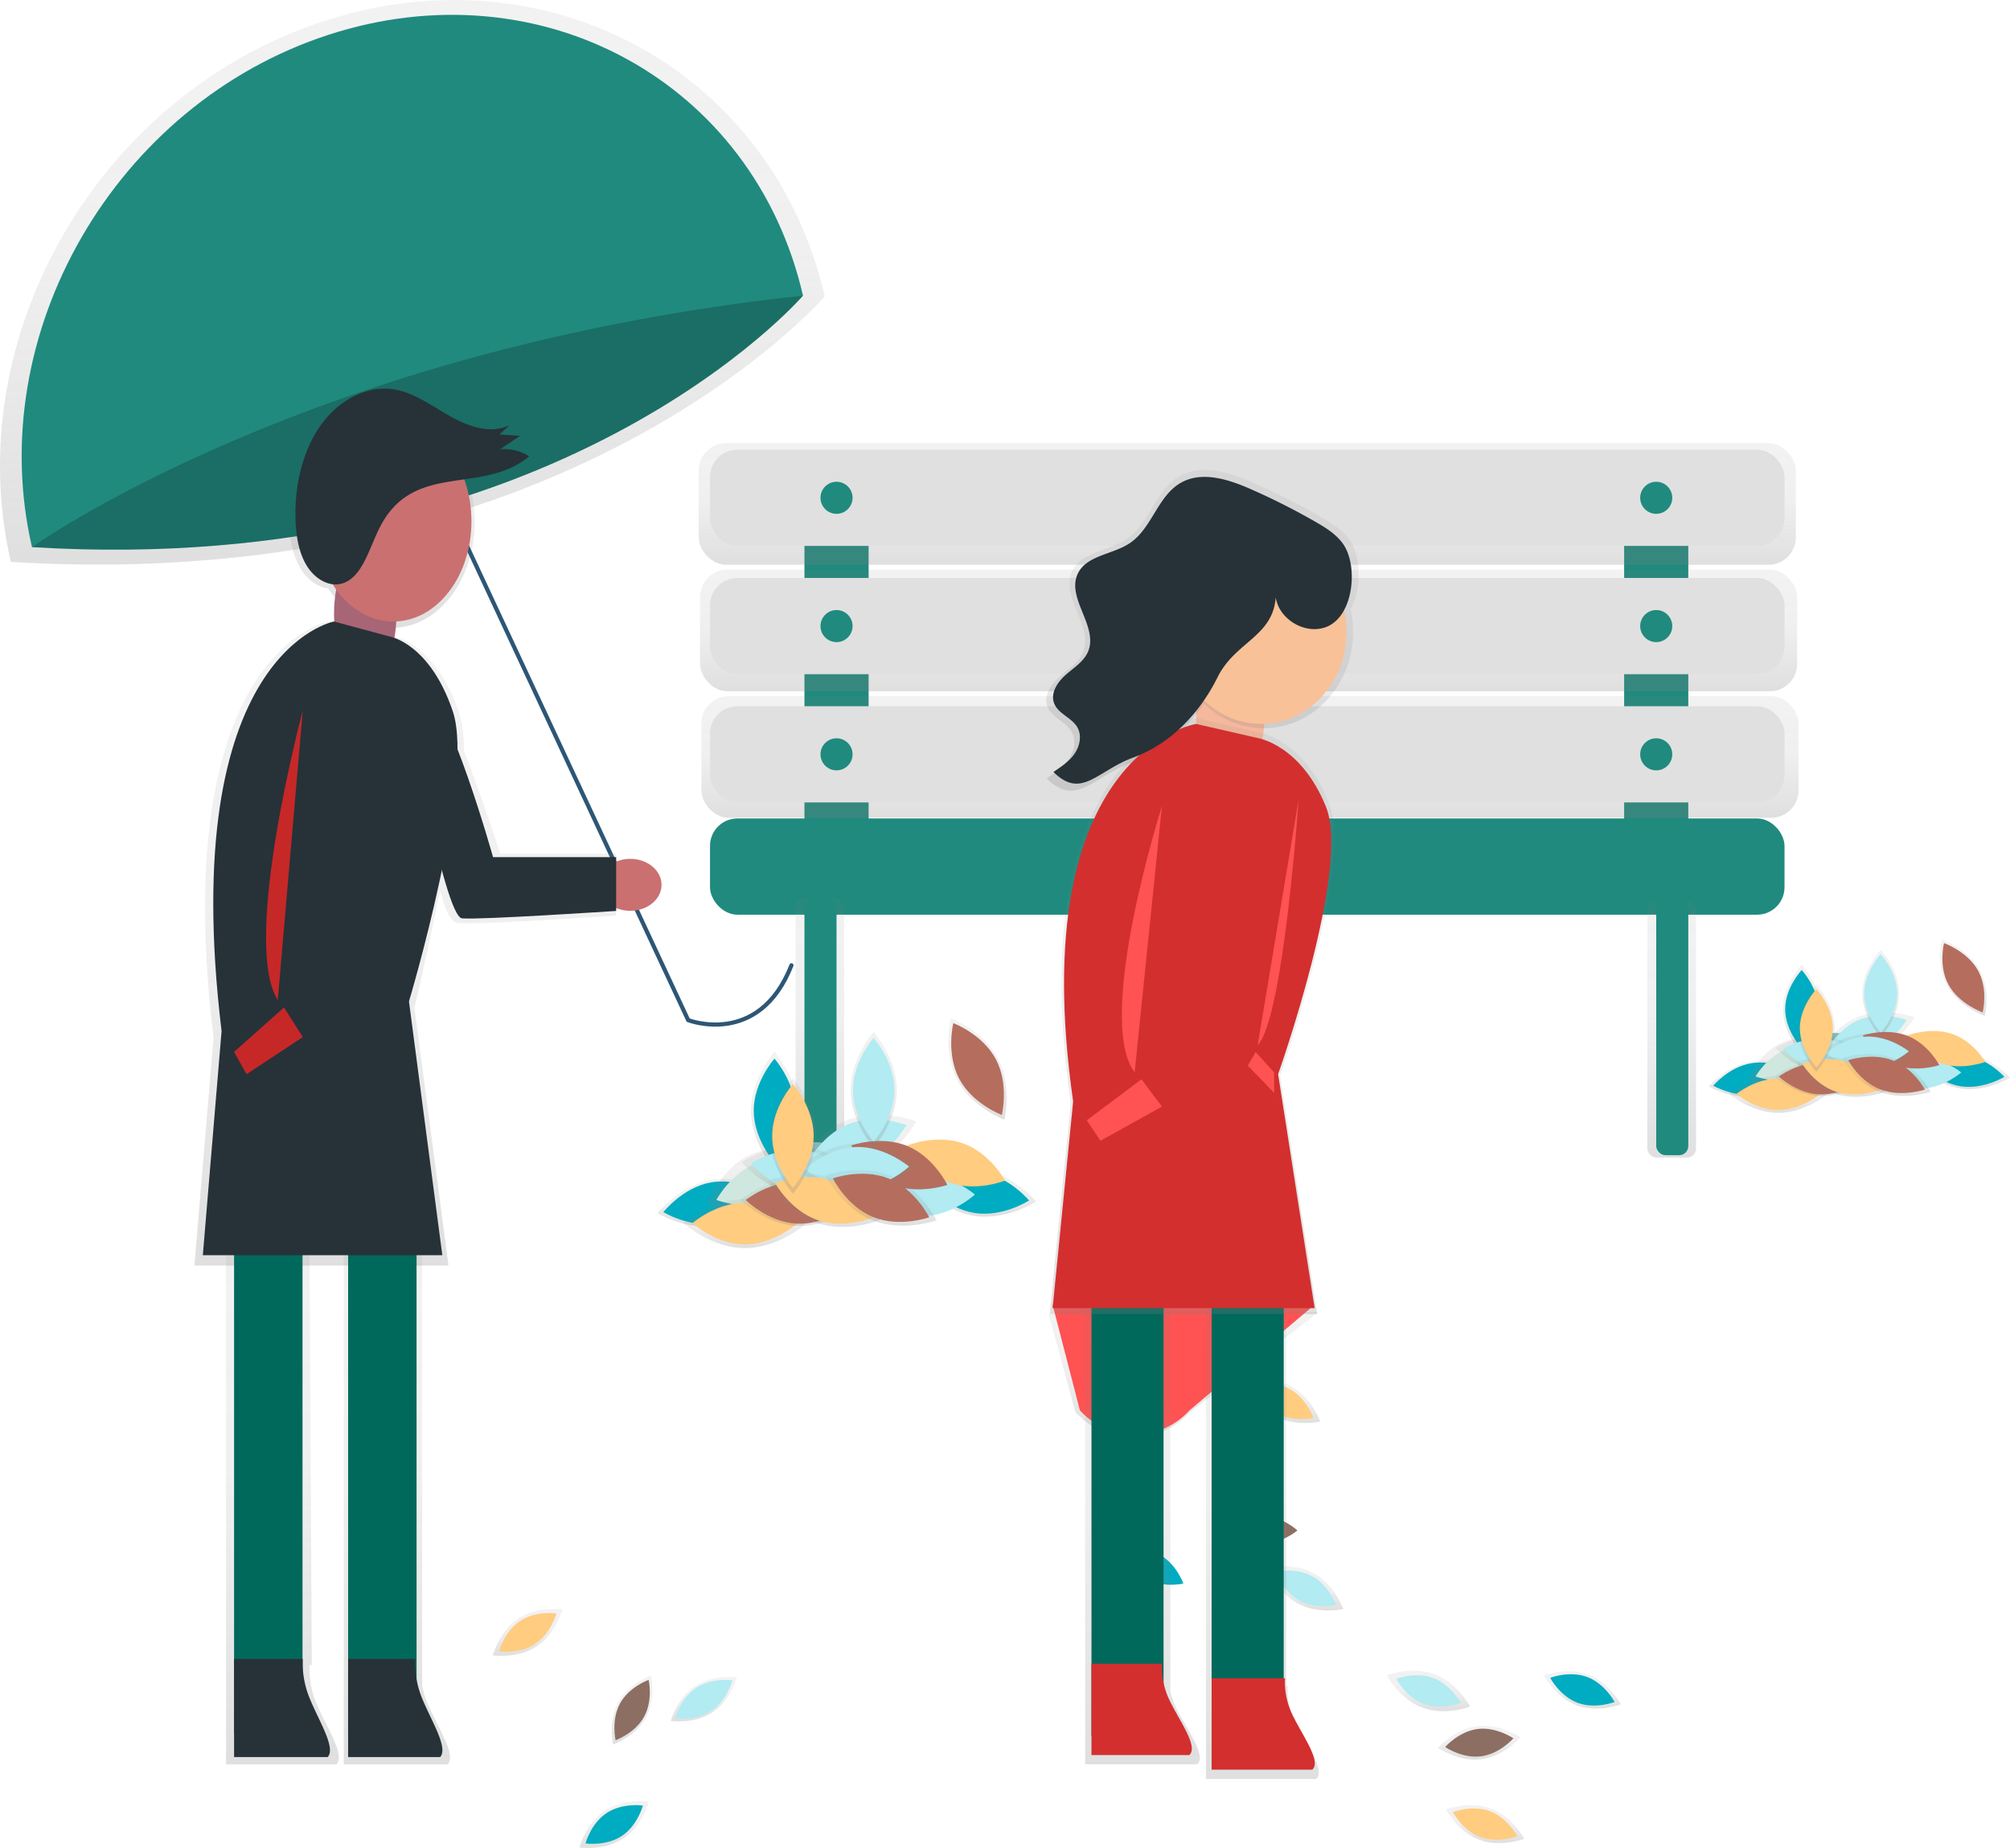 <svg id="f8a1219e-7620-42e3-bfd3-7f788317327d" data-name="Layer 1" xmlns="http://www.w3.org/2000/svg" xmlns:xlink="http://www.w3.org/1999/xlink" width="825.88" height="759.45" viewBox="0 0 825.88 759.45"><defs><linearGradient id="d89cd131-2b72-43b0-9896-155ec97442c0" x1="512.48" y1="232.1" x2="512.48" y2="182.1" gradientUnits="userSpaceOnUse"><stop offset="0" stop-color="gray" stop-opacity="0.25"/><stop offset="0.54" stop-color="gray" stop-opacity="0.12"/><stop offset="1" stop-color="gray" stop-opacity="0.1"/></linearGradient><linearGradient id="24445d2d-9c54-4374-895c-e308c544d674" x1="513.04" y1="284.1" x2="513.04" y2="234.1" xlink:href="#d89cd131-2b72-43b0-9896-155ec97442c0"/><linearGradient id="88ba47ad-9062-45f0-b6f8-2df60f46bc9e" x1="513.59" y1="336.1" x2="513.59" y2="286.1" xlink:href="#d89cd131-2b72-43b0-9896-155ec97442c0"/><linearGradient id="bda46575-e0af-41f1-a5b9-0161eeb4cb27" x1="336.88" y1="474.75" x2="336.88" y2="369.32" xlink:href="#d89cd131-2b72-43b0-9896-155ec97442c0"/><linearGradient id="d5265da2-6c03-4fa7-8efb-aa91c5ca6f01" x1="686.88" y1="475.75" x2="686.88" y2="370.32" xlink:href="#d89cd131-2b72-43b0-9896-155ec97442c0"/><linearGradient id="5ede67ac-c88a-49cc-92aa-2911ba295ecc" x1="356.45" y1="328.29" x2="356.45" y2="227.37" xlink:href="#d89cd131-2b72-43b0-9896-155ec97442c0"/><linearGradient id="501fde54-cf24-4379-9f23-8dd1804fa01d" x1="356.5" y1="302.27" x2="356.5" y2="70.27" xlink:href="#d89cd131-2b72-43b0-9896-155ec97442c0"/><linearGradient id="663e5d57-cbed-4980-a854-d9ead4aa7701" x1="353.58" y1="590.37" x2="353.58" y2="325.69" xlink:href="#d89cd131-2b72-43b0-9896-155ec97442c0"/><linearGradient id="9110c4f8-4405-44f8-9e5c-95b6b1e1971f" x1="303.11" y1="795.37" x2="303.11" y2="569.52" xlink:href="#d89cd131-2b72-43b0-9896-155ec97442c0"/><linearGradient id="d8b4446f-2131-4db9-bb3c-b74356ddf77d" x1="350.12" y1="795.37" x2="350.12" y2="569.52" xlink:href="#d89cd131-2b72-43b0-9896-155ec97442c0"/><linearGradient id="62cece6d-c8dc-46b1-81e6-06fc7a28be59" x1="797.27" y1="827.75" x2="797.27" y2="812.12" xlink:href="#d89cd131-2b72-43b0-9896-155ec97442c0"/><linearGradient id="b8b7d9e9-1338-43fe-b48f-cc8179f82bc6" x1="837.25" y1="772.46" x2="837.25" y2="757.09" xlink:href="#d89cd131-2b72-43b0-9896-155ec97442c0"/><linearGradient id="9d4bd941-6adf-40c4-a8c8-61f67ad45bfc" x1="773.99" y1="773.51" x2="773.99" y2="756.88" xlink:href="#d89cd131-2b72-43b0-9896-155ec97442c0"/><linearGradient id="4516b4b1-5524-41a0-bb17-82a0be8f5d9d" x1="794.87" y1="793.4" x2="794.87" y2="779.52" xlink:href="#d89cd131-2b72-43b0-9896-155ec97442c0"/><linearGradient id="23bc6ad1-ce9b-4d77-803b-acf111098850" x1="714.4" y1="655.09" x2="714.4" y2="637.19" xlink:href="#d89cd131-2b72-43b0-9896-155ec97442c0"/><linearGradient id="597dc596-49d1-4a5a-9d38-c05ad64b7043" x1="723.58" y1="732.13" x2="723.58" y2="713.94" xlink:href="#d89cd131-2b72-43b0-9896-155ec97442c0"/><linearGradient id="d8bfe2cf-6d36-40da-aada-297f1ef7368a" x1="403.85" y1="750.78" x2="403.85" y2="731.52" xlink:href="#d89cd131-2b72-43b0-9896-155ec97442c0"/><linearGradient id="568081c1-cb32-4b3b-92e2-ac48fce9d3ef" x1="439.44" y1="829.73" x2="439.44" y2="810.43" xlink:href="#d89cd131-2b72-43b0-9896-155ec97442c0"/><linearGradient id="ea783120-5862-4837-83f0-2c07580e20d6" x1="476.25" y1="777.76" x2="476.25" y2="759.51" xlink:href="#d89cd131-2b72-43b0-9896-155ec97442c0"/><linearGradient id="e8e0a806-ab78-4c3c-9bfd-7ccdd431f943" x1="446.77" y1="787.23" x2="446.77" y2="758.87" xlink:href="#d89cd131-2b72-43b0-9896-155ec97442c0"/><linearGradient id="502e589c-6a1a-4aba-9c87-d194e34dbe24" x1="673.44" y1="661" x2="673.44" y2="609.37" xlink:href="#d89cd131-2b72-43b0-9896-155ec97442c0"/><linearGradient id="24d267e7-4c2b-446b-a4c9-04cc91109f48" x1="656.49" y1="795.34" x2="656.49" y2="586.17" xlink:href="#d89cd131-2b72-43b0-9896-155ec97442c0"/><linearGradient id="bfd42283-6e38-4629-aa39-6ccd4a9ef8c6" x1="705.77" y1="801.37" x2="705.77" y2="586.17" xlink:href="#d89cd131-2b72-43b0-9896-155ec97442c0"/><linearGradient id="412e7dcd-eb7a-443e-99a0-69d0914070ca" x1="681.12" y1="395.2" x2="681.12" y2="263.37" xlink:href="#d89cd131-2b72-43b0-9896-155ec97442c0"/><linearGradient id="788ab83e-e797-492e-9082-bf238a4afcd0" x1="676.81" y1="610.3" x2="676.81" y2="365.37" xlink:href="#d89cd131-2b72-43b0-9896-155ec97442c0"/><linearGradient id="948953fb-1d23-48b1-b1b9-34f751b9bf38" x1="505.27" y1="550.85" x2="505.27" y2="502.52" xlink:href="#d89cd131-2b72-43b0-9896-155ec97442c0"/><linearGradient id="f789b39c-3917-4579-988a-ae24a7443a10" x1="539.41" y1="551.57" x2="539.41" y2="528.36" xlink:href="#d89cd131-2b72-43b0-9896-155ec97442c0"/><linearGradient id="d1fe5266-58c6-4db4-8b25-c2c11317a480" x1="480.62" y1="574.4" x2="480.62" y2="554.83" xlink:href="#d89cd131-2b72-43b0-9896-155ec97442c0"/><linearGradient id="760c306f-fc69-47e1-8add-d95ac1ec931a" x1="506.19" y1="568.26" x2="506.19" y2="548.96" gradientTransform="matrix(1.23, 0.1, 0.1, 1.46, -174.46, -310.44)" xlink:href="#d89cd131-2b72-43b0-9896-155ec97442c0"/><linearGradient id="6877d9bb-6ff4-4fa2-926e-e1f25fde50a4" x1="492.95" y1="583.2" x2="492.95" y2="563.1" xlink:href="#d89cd131-2b72-43b0-9896-155ec97442c0"/><linearGradient id="b374039a-479f-4092-8f12-b4187d6c34ef" x1="514.76" y1="574.07" x2="514.76" y2="555.16" xlink:href="#d89cd131-2b72-43b0-9896-155ec97442c0"/><linearGradient id="7db672ae-fd1c-47a3-b312-0e26308e020e" x1="588.81" y1="570.28" x2="588.81" y2="550.41" xlink:href="#d89cd131-2b72-43b0-9896-155ec97442c0"/><linearGradient id="0671c3dc-98b7-4152-bf68-3f76b2613e78" x1="516.76" y1="561.88" x2="516.76" y2="541.2" xlink:href="#d89cd131-2b72-43b0-9896-155ec97442c0"/><linearGradient id="fe121e9f-8c66-448a-a35a-fe6860775d80" x1="539.26" y1="560.16" x2="539.26" y2="540.22" xlink:href="#d89cd131-2b72-43b0-9896-155ec97442c0"/><linearGradient id="42d885f8-28eb-4de6-81e4-a8ba4a58e6ed" x1="525.67" y1="574.5" x2="525.67" y2="552.69" xlink:href="#d89cd131-2b72-43b0-9896-155ec97442c0"/><linearGradient id="2eed807f-8b4b-4b22-bd30-ce1b9d0aca7d" x1="549.07" y1="573.98" x2="549.07" y2="551.11" xlink:href="#d89cd131-2b72-43b0-9896-155ec97442c0"/><linearGradient id="472bb05c-40e6-45a9-9c9a-dcd1d46b7022" x1="512.86" y1="560.86" x2="512.86" y2="513.37" xlink:href="#d89cd131-2b72-43b0-9896-155ec97442c0"/><linearGradient id="bb92efd8-8c96-4c6d-86e9-3167998ae89e" x1="588.72" y1="530.46" x2="588.72" y2="488.77" xlink:href="#d89cd131-2b72-43b0-9896-155ec97442c0"/><linearGradient id="17d7c35f-9fa4-4a3e-80e1-c2601eeeab6a" x1="546.05" y1="541.93" x2="546.05" y2="494.37" xlink:href="#d89cd131-2b72-43b0-9896-155ec97442c0"/><linearGradient id="6aa10f75-9acc-4961-b4eb-d57b719032f1" x1="927.35" y1="503.2" x2="927.35" y2="466.74" xlink:href="#d89cd131-2b72-43b0-9896-155ec97442c0"/><linearGradient id="3dcc47ed-4161-4a45-98c5-c783776e24b7" x1="954.52" y1="503.74" x2="954.52" y2="486.23" xlink:href="#d89cd131-2b72-43b0-9896-155ec97442c0"/><linearGradient id="2720db2b-5079-42ba-a6af-e4244f0cf4cc" x1="907.72" y1="520.97" x2="907.72" y2="506.2" xlink:href="#d89cd131-2b72-43b0-9896-155ec97442c0"/><linearGradient id="1b814f49-d056-469e-883f-b0c9f77aa5a9" x1="855.76" y1="508.68" x2="855.76" y2="494.09" gradientTransform="matrix(1.23, 0.1, 0.1, 1.46, -174.46, -310.44)" xlink:href="#d89cd131-2b72-43b0-9896-155ec97442c0"/><linearGradient id="53b7757a-b538-4fec-a569-54cbf1cf0576" x1="917.54" y1="527.6" x2="917.54" y2="512.44" xlink:href="#d89cd131-2b72-43b0-9896-155ec97442c0"/><linearGradient id="6b5d516b-2c19-4991-9384-5e06faf8a6f4" x1="934.9" y1="520.72" x2="934.9" y2="506.45" xlink:href="#d89cd131-2b72-43b0-9896-155ec97442c0"/><linearGradient id="e49a5d2d-d781-4bba-8d09-9c16d6563d6a" x1="993.85" y1="517.86" x2="993.85" y2="502.86" xlink:href="#d89cd131-2b72-43b0-9896-155ec97442c0"/><linearGradient id="f3cfd5aa-7069-4dc5-b75a-e48f400640e1" x1="936.49" y1="511.52" x2="936.49" y2="495.92" xlink:href="#d89cd131-2b72-43b0-9896-155ec97442c0"/><linearGradient id="b847d4cf-b900-4a98-99be-d9acac6982e7" x1="954.4" y1="510.22" x2="954.4" y2="495.18" xlink:href="#d89cd131-2b72-43b0-9896-155ec97442c0"/><linearGradient id="591f7258-738a-4ab7-8854-97fb8baee64e" x1="943.59" y1="521.04" x2="943.59" y2="504.58" xlink:href="#d89cd131-2b72-43b0-9896-155ec97442c0"/><linearGradient id="2517b755-0412-4725-8021-0608b1a2ad0d" x1="962.21" y1="520.65" x2="962.21" y2="503.4" xlink:href="#d89cd131-2b72-43b0-9896-155ec97442c0"/><linearGradient id="b9dfcb6c-2a00-4dd4-925f-0310615221f4" x1="933.39" y1="510.75" x2="933.39" y2="474.93" xlink:href="#d89cd131-2b72-43b0-9896-155ec97442c0"/><linearGradient id="407a351f-f46d-43a0-9f43-aded19944c58" x1="993.77" y1="487.82" x2="993.77" y2="456.37" xlink:href="#d89cd131-2b72-43b0-9896-155ec97442c0"/><linearGradient id="c5343b6a-9ec0-44b1-8554-be61ac5e3358" x1="959.81" y1="496.47" x2="959.81" y2="460.59" xlink:href="#d89cd131-2b72-43b0-9896-155ec97442c0"/></defs><title>autumn_2</title><g id="37ccae93-cb2c-41d6-b13c-e57bf5685e3f" data-name="&lt;Group&gt;"><rect id="1cd670ee-6536-4695-b39a-b5fc70c1a945" data-name="&lt;Rectangle&gt;" x="330.54" y="197.99" width="26.36" height="164.74" rx="7.51" ry="7.51" fill="#208a7e"/><rect id="0127fa40-8aa2-4daf-a445-f1295b4ad1f7" data-name="&lt;Rectangle&gt;" x="667.34" y="197.99" width="26.36" height="158.15" rx="7.51" ry="7.51" fill="#208a7e"/><g id="b08c3422-6458-4716-997e-589152513286" data-name="&lt;Rectangle&gt;"><rect x="287.09" y="182.1" width="450.79" height="50" rx="11.26" ry="11.26" fill="url(#d89cd131-2b72-43b0-9896-155ec97442c0)"/></g><g id="0ad7e74e-2b70-43ba-864d-de7a4c7a441d" data-name="&lt;Rectangle&gt;"><rect x="287.64" y="234.1" width="450.79" height="50" rx="11.26" ry="11.26" fill="url(#24445d2d-9c54-4374-895c-e308c544d674)"/></g><g id="d4386788-c44c-47b3-a0a4-d6dc7510552a" data-name="&lt;Rectangle&gt;"><rect x="288.2" y="286.1" width="450.79" height="50" rx="11.26" ry="11.26" fill="url(#88ba47ad-9062-45f0-b6f8-2df60f46bc9e)"/></g><g id="d0b320b6-ff5c-4ac5-bd2c-cb686ed06618" data-name="&lt;Rectangle&gt;"><rect x="291.73" y="184.81" width="441.5" height="39.54" rx="11.26" ry="11.26" fill="#e0e0e0"/></g><g id="69e7c85f-b4bd-4456-a16a-90afcaa53345" data-name="&lt;Rectangle&gt;"><rect x="291.73" y="237.53" width="441.5" height="39.54" rx="11.26" ry="11.26" fill="#e0e0e0"/></g><g id="744adce8-f3e4-4ed5-803c-e2cb760a42d8" data-name="&lt;Rectangle&gt;"><rect x="291.73" y="290.24" width="441.5" height="39.54" rx="11.26" ry="11.26" fill="#e0e0e0"/></g><rect id="668be856-8b79-4bc9-9acc-5a023a80f837" data-name="&lt;Rectangle&gt;" x="291.73" y="336.37" width="441.5" height="39.54" rx="11.26" ry="11.26" fill="#208a7e"/><circle id="a853feb3-3f22-40b1-a95f-fc4286c1b103" data-name="&lt;Path&gt;" cx="343.72" cy="204.58" r="6.59" fill="#208a7e"/><circle id="87c31a86-91d9-4d6c-970b-e66907d03b6d" data-name="&lt;Path&gt;" cx="343.72" cy="257.3" r="6.59" fill="#208a7e"/><circle id="f5e0759c-05c5-406d-9e21-ee43fb815959" data-name="&lt;Path&gt;" cx="343.72" cy="310.01" r="6.59" fill="#208a7e"/><circle id="f3fbdc8c-a374-4b06-a279-3fbdfaecc911" data-name="&lt;Path&gt;" cx="680.52" cy="310.01" r="6.59" fill="#208a7e"/><circle id="dda8ae8a-9b77-41f7-96c0-17a63e2649d9" data-name="&lt;Path&gt;" cx="680.52" cy="257.3" r="6.59" fill="#208a7e"/><circle id="36212251-619a-4044-9ee0-5dd79eb6f2b3" data-name="&lt;Path&gt;" cx="680.52" cy="204.58" r="6.59" fill="#208a7e"/><g id="1c621237-f164-409b-99a3-7685a42c9367" data-name="&lt;Rectangle&gt;"><rect x="326.88" y="369.32" width="20" height="105.43" rx="3.75" ry="3.75" fill="url(#bda46575-e0af-41f1-a5b9-0161eeb4cb27)"/></g><g id="63340944-6b5b-4585-93ea-8fbeb5d175ff" data-name="&lt;Rectangle&gt;"><rect x="676.88" y="370.32" width="20" height="105.43" rx="3.75" ry="3.75" fill="url(#d5265da2-6c03-4fa7-8efb-aa91c5ca6f01)"/></g><rect id="14b460eb-67a8-4c26-9cb6-12c8f0666b59" data-name="&lt;Rectangle&gt;" x="330.54" y="369.32" width="13.18" height="105.43" rx="3.75" ry="3.75" fill="#208a7e"/><rect id="857c86a5-16bf-4ac6-95d8-8597b0d10cc6" data-name="&lt;Rectangle&gt;" x="680.52" y="369.32" width="13.18" height="105.43" rx="3.75" ry="3.75" fill="#208a7e"/></g><g id="ffcc7c73-b14e-481f-bf85-1685cfa9f0bd" data-name="&lt;Group&gt;"><path d="M407.13,256.73a19.83,19.83,0,0,0-12.7-3.06l8.68-5.82-8.9-.61,4.19-4c-8.1,3.85-17.33.71-25.23-3.71s-15.48-10.17-24.1-11.76c-12.05-2.22-24.6,4.49-32.44,15.6s-11.24,26-10.83,40.51c.2,7.13,1.36,14.5,4.9,20.26,2.65,4.31,6.87,7.48,11.25,8,6.2,9.84,15.68,16.13,26.31,16.13,18.69,0,33.83-19.44,33.83-43.42A53.74,53.74,0,0,0,379,266.69C388.79,265.27,398.73,263.7,407.13,256.73Z" transform="translate(-187.06 -70.27)" fill="url(#5ede67ac-c88a-49cc-92aa-2911ba295ecc)"/><path id="e30c9d81-7019-4489-8e96-069de14fd291" data-name="&lt;Path&gt;" d="M353.1,239.26,469.82,489.51s29.11,11.35,42.44-22.53" transform="translate(-187.06 -70.27)" fill="none" stroke="#2d5676" stroke-linecap="round" stroke-miterlimit="10" stroke-width="1.71"/><ellipse id="ad3f0965-2411-47d2-a5cb-37830ca2d8a6" data-name="&lt;Path&gt;" cx="258.95" cy="363.64" rx="12.87" ry="10.68" fill="#ca7070"/><path d="M320,79c-92.35,30.12-149.87,129.6-128.48,222.19,228.52,14,334.41-109.09,334.41-109.09C504.55,99.48,412.35,48.85,320,79Z" transform="translate(-187.06 -70.27)" fill="url(#501fde54-cf24-4379-9f23-8dd1804fa01d)"/><path id="d8dda488-d919-40fa-a2ae-4affdb75386e" data-name="&lt;Path&gt;" d="M321.92,84.61c-87.49,28.54-142,122.79-121.72,210.51L517,191.77C496.77,104,409.41,56.07,321.92,84.61Z" transform="translate(-187.06 -70.27)" fill="#208a7e"/><path id="87d1f981-a679-463a-baf8-6449c4de737a" data-name="&lt;Path&gt;" d="M200.2,295.12S314,213.51,517,191.77C517,191.77,416.7,308.4,200.2,295.12Z" transform="translate(-187.06 -70.27)" fill="#208a7e"/><path id="61104206-564a-43a5-b3f8-981059d6a5b8" data-name="&lt;Path&gt;" d="M200.2,295.12S314,213.51,517,191.77C517,191.77,416.7,308.4,200.2,295.12Z" transform="translate(-187.06 -70.27)" opacity="0.2"/><path d="M392.62,421.12s-7-21.79-14.91-42.12c0-6.3-.62-11.74-2-15.82C366.1,334.94,349.51,332,349.51,332l-27.57-6.35S255.59,338,274.8,496.78l-7.86,93.59h104.4l-14-106s4.62-19.26,10.57-48c3.16,11.61,5.42,13.11,7.68,13.32,7.6.69,64.61-3.1,64.61-3.1V421.12Z" transform="translate(-187.06 -70.27)" fill="url(#663e5d57-cbed-4980-a854-d9ead4aa7701)"/><path id="b2092f6c-7f4c-4201-86c9-1007ba734684" data-name="&lt;Path&gt;" d="M353.43,356.19s16,90.83,23.48,91.5,63.32-3.05,63.32-3.05v-22.1H389.65s-18.11-64.69-29-69.78S353.43,356.19,353.43,356.19Z" transform="translate(-187.06 -70.27)" fill="#263238"/><path d="M314.27,754.53h.89l-1-185H279.94V795.37H325.3c3.77-3.94-4.24-15.48-8.24-25.06A36.64,36.64,0,0,1,314.27,754.53Z" transform="translate(-187.06 -70.27)" fill="url(#9110c4f8-4405-44f8-9e5c-95b6b1e1971f)"/><path d="M362.72,770.31a37.11,37.11,0,0,1-2.2-7.43V569.52H328.3V795.37H371C374.72,791.43,366.71,779.89,362.72,770.31Z" transform="translate(-187.06 -70.27)" fill="url(#d8b4446f-2131-4db9-bb3c-b74356ddf77d)"/><rect id="7bb9c19f-0b72-43c5-afb6-411602e90592" data-name="&lt;Path&gt;" x="96.18" y="499.25" width="28.12" height="213.36" fill="#00695c"/><rect id="0908f1e4-21f8-4cf8-ab7e-ca1787f4ec66" data-name="&lt;Path&gt;" x="143.04" y="499.25" width="28.12" height="213.36" fill="#00695c"/><ellipse id="48757165-f70f-4d32-b63c-082fc5cab900" data-name="&lt;Path&gt;" cx="150.07" cy="252.36" rx="12.83" ry="27.45" fill="#a86576"/><ellipse id="d637f983-6eeb-4f8a-8450-4be564100cb0" data-name="&lt;Path&gt;" cx="161.62" cy="214.24" rx="32.09" ry="41.18" fill="#ca7070"/><path id="b1f268bf-e884-40a9-bbb0-a35489c5393b" data-name="&lt;Path&gt;" d="M324.3,325.69s-65,12.11-46.2,168.34l-7.7,92.09h98.4L355.1,481.83s27.38-91.46,18-119.25-25.67-30.65-25.67-30.65Z" transform="translate(-187.06 -70.27)" fill="#263238"/><path id="68f917e3-3990-41f8-8191-03ac594956e5" data-name="&lt;Path&gt;" d="M283.24,752.06h28.22a38.15,38.15,0,0,0,2.6,15.58c3.72,9.45,11.17,20.84,7.66,24.73H283.24Z" transform="translate(-187.06 -70.27)" fill="#263238"/><path id="118070b8-98cb-4dca-9dc5-7ffa850cd538" data-name="&lt;Path&gt;" d="M330.1,752.06h27.56a38.15,38.15,0,0,0,2.6,15.58c3.72,9.45,11.17,20.84,7.66,24.73H330.1Z" transform="translate(-187.06 -70.27)" fill="#263238"/><path id="bfc0d3af-5e4e-4aa4-ac22-4c4862b7a01c" data-name="&lt;Path&gt;" d="M311.46,362.29s-25.4,94.89-10.27,119" transform="translate(-187.06 -70.27)" fill="#c62828"/><polygon id="ebeb3213-964a-4923-bf71-38060416d7ad" data-name="&lt;Path&gt;" points="96.17 432.32 116.7 414.02 124.4 426.22 101.3 441.47 96.17 432.32" fill="#c62828"/><path id="45acf082-ce5d-4702-9129-713ada3ffd92" data-name="&lt;Path&gt;" d="M343,287.23c-4.29,8.52-7,20-15,22.73-5.48,1.85-11.51-1.69-14.87-7.15s-4.46-12.45-4.65-19.22c-.38-13.74,2.84-27.89,10.27-38.42s19.34-16.9,30.77-14.79c8.17,1.51,15.38,7,22.86,11.15s16.24,7.17,23.92,3.52l-4,3.77,8.44.58-8.24,5.52a18.8,18.8,0,0,1,12,2.9C385,274,356.9,259.54,343,287.23Z" transform="translate(-187.06 -70.27)" fill="#263238"/></g><g id="119ce983-4819-4ec8-ae3f-a32d3b6e64a4" data-name="&lt;Group&gt;"><g id="c5cb33dd-8bc1-4efc-afc5-522f57cc2c9e" data-name="&lt;Group&gt;"><path d="M799.68,813.51c8.87,3.33,13.66,12.46,13.66,12.46s-9.61,3.73-18.48.4S781.2,813.9,781.2,813.9,790.81,810.18,799.68,813.51Z" transform="translate(-187.06 -70.27)" fill="url(#62cece6d-c8dc-46b1-81e6-06fc7a28be59)"/></g><path id="dd565ebb-5f88-4160-8e63-6f1c55586820" data-name="&lt;Path&gt;" d="M799.26,814.64c7.31,2.74,11.25,10.26,11.25,10.26s-7.91,3.07-15.23.33S784,815,784,815,791.94,811.89,799.26,814.64Z" transform="translate(-187.06 -70.27)" fill="#ffcc80"/><g id="1bd94f00-9ac3-4f82-b86c-768015451792" data-name="&lt;Group&gt;"><path d="M839.62,758.45c8.73,3.28,13.43,12.26,13.43,12.26s-9.45,3.67-18.18.39-13.43-12.26-13.43-12.26S830.89,755.18,839.62,758.45Z" transform="translate(-187.06 -70.27)" fill="url(#b8b7d9e9-1338-43fe-b48f-cc8179f82bc6)"/></g><path id="997e4c59-7eda-4d3b-a5db-9543a84dcad5" data-name="&lt;Path&gt;" d="M839.24,759.48c7.31,2.74,11.25,10.26,11.25,10.26s-7.91,3.07-15.23.33S824,759.81,824,759.81,831.93,756.74,839.24,759.48Z" transform="translate(-187.06 -70.27)" fill="#00acc1"/><g id="0c0b0283-e788-4ba8-9c45-f61694d5441c" data-name="&lt;Group&gt;"><path d="M776.56,758.35c9.44,3.55,14.53,13.26,14.53,13.26s-10.22,4-19.67.42-14.53-13.26-14.53-13.26S767.12,754.81,776.56,758.35Z" transform="translate(-187.06 -70.27)" fill="url(#9d4bd941-6adf-40c4-a8c8-61f67ad45bfc)"/></g><path id="9a134076-8595-4427-8992-044255ec7dd0" data-name="&lt;Path&gt;" d="M776,759.9c7.31,2.74,11.25,10.26,11.25,10.26s-7.91,3.07-15.23.33-11.25-10.26-11.25-10.26S768.67,757.16,776,759.9Z" transform="translate(-187.06 -70.27)" fill="#b2ebf2"/><g id="25e6e2ec-8fda-407e-866b-75b08147c4ab" data-name="&lt;Group&gt;"><path d="M794,779.68c9.36-1.19,17.81,4.62,17.81,4.62s-6.72,7.75-16.08,8.94-17.81-4.62-17.81-4.62S784.65,780.87,794,779.68Z" transform="translate(-187.06 -70.27)" fill="url(#4516b4b1-5524-41a0-bb17-82a0be8f5d9d)"/></g><path id="5d46fed0-505c-477e-8988-f258e4fe9991" data-name="&lt;Path&gt;" d="M794.16,780.85c7.75-1,14.74,3.82,14.74,3.82s-5.56,6.41-13.31,7.4-14.74-3.82-14.74-3.82S786.41,781.84,794.16,780.85Z" transform="translate(-187.06 -70.27)" fill="#8d6e63"/></g><g id="fc79f476-ab76-4964-81c4-c2df5875c390" data-name="&lt;Group&gt;"><g id="a65fff8f-edab-4f75-9884-5693c7b21087" data-name="&lt;Group&gt;"><path d="M711.05,652.2c-8.36-4.63-11.79-14.43-11.79-14.43s10.13-2.31,18.49,2.32,11.79,14.43,11.79,14.43S719.41,656.82,711.05,652.2Z" transform="translate(-187.06 -70.27)" fill="url(#23bc6ad1-ce9b-4d77-803b-acf111098850)"/></g><path id="f87b073a-748c-4c9e-91bf-9a6e28fb873b" data-name="&lt;Path&gt;" d="M711.66,651.09c-6.83-3.78-9.64-11.79-9.64-11.79s8.28-1.89,15.11,1.89S726.77,653,726.77,653,718.5,654.87,711.66,651.09Z" transform="translate(-187.06 -70.27)" fill="#ffcc80"/><path id="ce33479c-ad51-40f3-88fe-d5857515988e" data-name="&lt;Path&gt;" d="M658.19,719.19c-6.83-3.78-9.64-11.79-9.64-11.79s8.28-1.89,15.11,1.89,9.64,11.79,9.64,11.79S665,723,658.19,719.19Z" transform="translate(-187.06 -70.27)" fill="#00acc1"/><g id="c0e13559-09a2-4a75-86c8-1e6aec44b1e8" data-name="&lt;Group&gt;"><path d="M720.17,729.19c-8.5-4.7-12-14.67-12-14.67s10.3-2.34,18.8,2.36,12,14.67,12,14.67S728.67,733.89,720.17,729.19Z" transform="translate(-187.06 -70.27)" fill="url(#597dc596-49d1-4a5a-9d38-c05ad64b7043)"/></g><path id="ac2a4482-f43a-4a09-9376-188d9860677f" data-name="&lt;Path&gt;" d="M720.84,728c-6.83-3.78-9.64-11.79-9.64-11.79s8.28-1.89,15.11,1.89S736,729.88,736,729.88,727.67,731.76,720.84,728Z" transform="translate(-187.06 -70.27)" fill="#b2ebf2"/><path id="09fae9e8-40d7-4afc-8a94-ccb573f6ce68" data-name="&lt;Path&gt;" d="M705.9,704.61c-7.81-.15-14-5.93-14-5.93s6.44-5.53,14.25-5.38,14,5.93,14,5.93S713.71,704.76,705.9,704.61Z" transform="translate(-187.06 -70.27)" fill="#8d6e63"/></g><g id="39203676-416e-4880-ab9b-f081ed9bebd8" data-name="&lt;Group&gt;"><g id="0491c3d1-6014-4369-a2bb-ec5a0d0c7c15" data-name="&lt;Group&gt;"><path d="M407.62,746.86c-7.89,5.21-18.06,3.73-18.06,3.73s2.62-9.94,10.51-15.15,18.06-3.73,18.06-3.73S415.51,741.65,407.62,746.86Z" transform="translate(-187.06 -70.27)" fill="url(#d8bfe2cf-6d36-40da-aada-297f1ef7368a)"/></g><path id="9a789b4c-3148-4589-8fdf-6eff2d8b43cf" data-name="&lt;Path&gt;" d="M407,745.87c-6.52,4.31-14.92,3.08-14.92,3.08s2.16-8.21,8.68-12.51,14.92-3.08,14.92-3.08S413.48,741.56,407,745.87Z" transform="translate(-187.06 -70.27)" fill="#ffcc80"/><g id="3d9b76cb-35ca-453c-b588-0f0e1558019c" data-name="&lt;Group&gt;"><path d="M443.22,825.8c-7.9,5.22-18.08,3.73-18.08,3.73s2.62-10,10.52-15.17,18.08-3.73,18.08-3.73S451.11,820.58,443.22,825.8Z" transform="translate(-187.06 -70.27)" fill="url(#568081c1-cb32-4b3b-92e2-ac48fce9d3ef)"/></g><path id="4218f11a-c8f3-4797-980f-30a9f2a60092" data-name="&lt;Path&gt;" d="M442.55,824.8c-6.52,4.31-14.92,3.08-14.92,3.08s2.16-8.21,8.68-12.51,14.92-3.08,14.92-3.08S449.07,820.49,442.55,824.8Z" transform="translate(-187.06 -70.27)" fill="#00acc1"/><g id="70972a5e-7f01-49e0-9ac6-12f4d4b4a4c0" data-name="&lt;Group&gt;"><path d="M479.82,774c-7.47,4.94-17.11,3.53-17.11,3.53s2.48-9.42,10-14.35,17.11-3.53,17.11-3.53S487.3,769.11,479.82,774Z" transform="translate(-187.06 -70.27)" fill="url(#ea783120-5862-4837-83f0-2c07580e20d6)"/></g><path id="d593223f-59bd-4805-aa75-59f8f165f672" data-name="&lt;Path&gt;" d="M479.37,773.35c-6.52,4.31-14.92,3.08-14.92,3.08s2.16-8.21,8.68-12.51S488,760.84,488,760.84,485.88,769,479.37,773.35Z" transform="translate(-187.06 -70.27)" fill="#b2ebf2"/><g id="7215249e-effb-4c6a-8e4b-69f5b3b4a0ab" data-name="&lt;Group&gt;"><path d="M452.44,776.15C448.16,784,439,787.23,439,787.23s-2.2-9.46,2.09-17.29,13.44-11.08,13.44-11.08S456.73,768.32,452.44,776.15Z" transform="translate(-187.06 -70.27)" fill="url(#e8e0a806-ab78-4c3c-9bfd-7ccdd431f943)"/></g><path id="9107f267-4a90-45c4-bb5e-9bed1659f06d" data-name="&lt;Path&gt;" d="M451.73,775.76C448,782.61,440,785.45,440,785.45s-1.92-8.27,1.83-15.12,11.75-9.69,11.75-9.69S455.48,768.91,451.73,775.76Z" transform="translate(-187.06 -70.27)" fill="#8d6e63"/></g><g id="a149ffae-9803-4312-a91a-090329a7bfe7" data-name="&lt;Group&gt;"><g id="e795cc23-0f2c-4ed7-90ec-8397efe56909" data-name="&lt;Group&gt;"><path d="M617.94,610.37l11,40.25a31.73,31.73,0,0,0,47,0l53-41.25Z" transform="translate(-187.06 -70.27)" fill="url(#502e589c-6a1a-4aba-9c87-d194e34dbe24)"/></g><path id="08ac7c29-d4a8-4b01-ade9-79fcb07d5922" data-name="&lt;Path&gt;" d="M619.56,606.51l11.23,43.4a30.44,30.44,0,0,0,45,0l51.39-43.4Z" transform="translate(-187.06 -70.27)" fill="#ff5252"/><path d="M667.93,765.22V586.17h-35V795.34H679c4-3.65-4.52-14.53-8.77-23.4A30.8,30.8,0,0,1,667.93,765.22Z" transform="translate(-187.06 -70.27)" fill="url(#24d267e7-4c2b-446b-a4c9-04cc91109f48)"/><path d="M719.12,778a30.54,30.54,0,0,1-3-14.82h-.55v-177h-33v215.2h45.3C731.91,797.73,723.37,786.84,719.12,778Z" transform="translate(-187.06 -70.27)" fill="url(#bfd42283-6e38-4629-aa39-6ccd4a9ef8c6)"/><rect id="bb767cb6-e55d-4795-ac7b-5014fe9770ea" data-name="&lt;Path&gt;" x="448.47" y="515.89" width="29.62" height="197.5" fill="#00695c"/><rect id="905436de-9891-4ee9-b782-6696c19398fa" data-name="&lt;Path&gt;" x="497.84" y="515.89" width="29.62" height="197.5" fill="#00695c"/><ellipse id="49505087-dd8b-461f-8e1d-b478543b1a00" data-name="&lt;Path&gt;" cx="505.52" cy="294.7" rx="14.04" ry="25.28" fill="#f5b89c"/><path d="M741.58,292.19c-2.94-4.19-7.43-7-11.87-9.51a291.34,291.34,0,0,0-28.07-14.16c-9.53-4.18-20.93-7.76-29.93-2.53-9.86,5.72-12.34,19.57-21.83,25.88-7.4,4.93-18.75,5.19-22.4,13.3-4.7,10.46,8.88,22.45,4.59,33.08-1.76,4.36-6.06,7-9.61,10.12s-6.7,7.82-5.06,12.23c1.71,4.58,7.65,6.2,10,10.47,2,3.49,1,8-1.29,11.31s-5.7,5.57-9,7.79c12.09,12,18.53-.38,34.5-6.25,12.38-4.55,22.66-13.59,30.18-24.52a35.09,35.09,0,0,0,24.53,10.15c20.27,0,36.71-17.75,36.71-39.65a42.74,42.74,0,0,0-1-9.3C746.61,312,746.28,298.89,741.58,292.19Z" transform="translate(-187.06 -70.27)" fill="url(#412e7dcd-eb7a-443e-99a0-69d0914070ca)"/><ellipse id="bc60d2db-7f56-40f9-be40-fdef77411aa0" data-name="&lt;Path&gt;" cx="518.16" cy="259.59" rx="35.11" ry="37.92" fill="#f8c198"/><g id="492d5ff9-3105-4e4f-a33f-2e404fa7aa0e" data-name="&lt;Group&gt;"><path d="M678.58,365.37S606,376.9,627,523.65l-8.59,86.65H728.24L713,512.19s30.56-86,20.05-112.08-28.65-28.83-28.65-28.83Z" transform="translate(-187.06 -70.27)" fill="url(#788ab83e-e797-492e-9082-bf238a4afcd0)"/></g><path id="1a637a5b-e4cb-4309-aee0-7bf583b78cca" data-name="&lt;Path&gt;" d="M678.54,367.78S607.39,379.08,628,522.94l-8.43,84.95H727.22l-15-96.18s30-84.29,19.66-109.88-28.09-28.26-28.09-28.26Z" transform="translate(-187.06 -70.27)" fill="#d32f2f"/><path id="589b351c-3157-48ac-8544-ad4bb3080e7e" data-name="&lt;Path&gt;" d="M635.53,754h29a30.72,30.72,0,0,0,2.85,14.55c4.07,8.71,12.22,19.4,8.38,23H635.53Z" transform="translate(-187.06 -70.27)" fill="#d32f2f"/><path id="fc248379-4330-4aa7-9abc-76b8ea9ca351" data-name="&lt;Path&gt;" d="M684.9,760h30.15a30.72,30.72,0,0,0,2.85,14.55c4.07,8.71,12.22,19.4,8.38,23H684.9Z" transform="translate(-187.06 -70.27)" fill="#d32f2f"/><path id="6fb98001-5a80-44b7-893c-692019b19098" data-name="&lt;Path&gt;" d="M664.5,401.48S636.71,488.85,653.27,511" transform="translate(-187.06 -70.27)" fill="#ff5252"/><path id="e415e992-6963-43bf-8720-87648d01c643" data-name="&lt;Path&gt;" d="M720.67,398.67s-6.26,90.65-16.85,101.11" transform="translate(-187.06 -70.27)" fill="#ff5252"/><polygon id="c0c9082c-c52c-4cca-87ae-625eb8fb3edc" data-name="&lt;Path&gt;" points="446.55 460.4 469.01 443.55 477.44 454.78 452.16 468.83 446.55 460.4" fill="#ff5252"/><polygon id="2cd96aa3-4123-473e-b679-5bef26950465" data-name="&lt;Path&gt;" points="515.92 432.32 523.52 440.74 523.52 449.17 512.7 437.93 515.92 432.32" fill="#ff5252"/><path id="a9c3b5cd-e6ea-4e47-9791-ecc6706e899e" data-name="&lt;Path&gt;" d="M731.64,328.07c-8.54,3-19-3.32-20.4-12.26C710,332,694.57,334,687.34,348.6s-19.17,27.31-34.44,32.92-21.43,17.43-33,6c3.19-2.12,6.45-4.31,8.64-7.45s3.1-7.48,1.23-10.82c-2.29-4.08-8-5.63-9.6-10-1.57-4.21,1.45-8.74,4.84-11.7s7.5-5.5,9.19-9.67c4.1-10.17-8.88-21.64-4.39-31.64,3.49-7.76,14.34-8,21.42-12.72,9.08-6,11.45-19.28,20.88-24.76,8.61-5,19.51-1.58,28.62,2.42a278.64,278.64,0,0,1,26.85,13.55c4.24,2.44,8.54,5.1,11.35,9.1C745.26,302.82,743.32,324,731.64,328.07Z" transform="translate(-187.06 -70.27)" fill="#263238"/></g><g id="f35344cd-fd32-4d01-ba65-c4eb8d3587cb" data-name="&lt;Group&gt;"><g id="bc903055-22a5-4f71-89d5-3acd0615a76f" data-name="&lt;Group&gt;"><path d="M514.94,526.69c0,13.34-9.66,24.16-9.66,24.16s-9.66-10.82-9.66-24.16,9.66-24.16,9.66-24.16S514.94,513.34,514.94,526.69Z" transform="translate(-187.06 -70.27)" fill="url(#948953fb-1d23-48b1-b1b9-34f751b9bf38)"/></g><path id="e10e56f8-8585-4b66-9bf8-e3dd9e4ed2aa" data-name="&lt;Path&gt;" d="M513.81,526.69c0,11.78-8.53,21.34-8.53,21.34s-8.53-9.55-8.53-21.34,8.53-21.34,8.53-21.34S513.81,514.9,513.81,526.69Z" transform="translate(-187.06 -70.27)" fill="#00acc1"/><g id="c6d759c5-b4c3-4788-9b9e-4746fb2e1228" data-name="&lt;Group&gt;"><path id="41953c8c-7fad-4985-82de-eed52ffd8224" data-name="&lt;Path&gt;" d="M517,540.1c11.59-2.11,22.52,4.58,22.52,4.58s-7.87,10.11-19.46,12.22-22.52-4.58-22.52-4.58S505.43,542.21,517,540.1Z" transform="translate(-187.06 -70.27)" fill="#81c3bf"/><g id="de2c4202-460d-487f-8dc9-df8237ce4ea6" data-name="&lt;Group&gt;"><path d="M542.93,549.6c-13.31,4.86-27.62-.84-27.62-.84s7.27-13.58,20.58-18.44,27.62.84,27.62.84S556.24,544.74,542.93,549.6Z" transform="translate(-187.06 -70.27)" fill="url(#f789b39c-3917-4579-988a-ae24a7443a10)"/></g><path id="b7f37163-5ed2-4e40-8336-68ec6f2a71a7" data-name="&lt;Path&gt;" d="M542.34,548c-11.07,4-23-.7-23-.7s6-11.29,17.11-15.34,23,.7,23,.7S553.41,543.94,542.34,548Z" transform="translate(-187.06 -70.27)" fill="#b2ebf2"/><path id="22b50455-06cc-4a03-b6b1-2612fe8abd18" data-name="&lt;Path&gt;" d="M530.79,565.56c-11.78-.12-21.25-8.75-21.25-8.75s9.64-8.44,21.42-8.31,21.25,8.75,21.25,8.75S542.57,565.69,530.79,565.56Z" transform="translate(-187.06 -70.27)" fill="#f9bc8b"/><path id="ecd307b7-bb5e-4ce5-a7d0-8a8c2b29f136" data-name="&lt;Path&gt;" d="M553.16,540c11.77.66,20.83,9.71,20.83,9.71s-10,8-21.78,7.33-20.83-9.71-20.83-9.71S541.4,539.32,553.16,540Z" transform="translate(-187.06 -70.27)" fill="#f2937c"/></g><g id="80c132f5-c764-44ee-9339-0ac2ebc80c03" data-name="&lt;Group&gt;"><g id="e68d3ed5-490f-4933-97e3-b17db14eb95b" data-name="&lt;Group&gt;"><path d="M478.92,555.29c12.88-2.34,25,5.09,25,5.09s-8.74,11.23-21.62,13.57-25-5.09-25-5.09S466,557.63,478.92,555.29Z" transform="translate(-187.06 -70.27)" fill="url(#d1fe5266-58c6-4db4-8b25-c2c11317a480)"/></g><path id="81df23e3-fe35-4f01-b894-1d66f65d5b69" data-name="&lt;Path&gt;" d="M479.09,556.22c11.59-2.11,22.52,4.58,22.52,4.58S493.74,570.9,482.15,573s-22.52-4.58-22.52-4.58S467.5,558.33,479.09,556.22Z" transform="translate(-187.06 -70.27)" fill="#00acc1"/><g id="12a688b6-6dcb-4996-b707-1926ab130682" data-name="&lt;Group&gt;"><path d="M505.87,568.09c-13.17,4.81-28.23-3.3-28.23-3.3s6.29-15.9,19.46-20.71,28.23,3.3,28.23,3.3S519,563.28,505.87,568.09Z" transform="translate(-187.06 -70.27)" fill="url(#760c306f-fc69-47e1-8add-d95ac1ec931a)"/></g><path id="43aa3341-be82-43ca-b44c-a46a45691a69" data-name="&lt;Path&gt;" d="M504.41,564.1c-11.07,4-23-.7-23-.7s6-11.29,17.11-15.34,23,.7,23,.7S515.48,560.06,504.41,564.1Z" transform="translate(-187.06 -70.27)" fill="#cfe8df"/><g id="b5c85aa7-bfb5-4659-8674-b13d7266fbaa" data-name="&lt;Group&gt;"><path d="M492.84,583.2c-13.87-.14-25-10.31-25-10.31S479.18,563,493,563.1s25,10.31,25,10.31S506.72,583.34,492.84,583.2Z" transform="translate(-187.06 -70.27)" fill="url(#6877d9bb-6ff4-4fa2-926e-e1f25fde50a4)"/></g><path id="c139d5da-fd59-4286-a41a-a6d2b83b864b" data-name="&lt;Path&gt;" d="M492.86,581.69c-11.78-.12-21.25-8.75-21.25-8.75s9.64-8.44,21.42-8.31,21.25,8.75,21.25,8.75S504.64,581.81,492.86,581.69Z" transform="translate(-187.06 -70.27)" fill="#ffcc80"/><g id="dbb5a9ab-230a-4b67-bdd4-514682464828" data-name="&lt;Group&gt;"><path d="M515.28,555.2c13,.73,23,10.73,23,10.73s-11.06,8.82-24.06,8.1-23-10.73-23-10.73S502.29,554.48,515.28,555.2Z" transform="translate(-187.06 -70.27)" fill="url(#b374039a-479f-4092-8f12-b4187d6c34ef)"/></g><path id="8a43435f-1aa2-4dc5-9fde-f46776e4e37f" data-name="&lt;Path&gt;" d="M515.23,556.1c11.77.66,20.83,9.71,20.83,9.71s-10,8-21.78,7.33-20.83-9.71-20.83-9.71S503.47,555.44,515.23,556.1Z" transform="translate(-187.06 -70.27)" fill="#b56e5d"/></g><g id="156336e3-40d3-42ce-b324-0de45575db8a" data-name="&lt;Group&gt;"><g id="f46cc583-0c5c-4228-ab99-c41a14885476" data-name="&lt;Group&gt;"><path d="M587.32,569.94c-13.25-2.07-22.49-13.34-22.49-13.34s12.23-7.92,25.48-5.85,22.49,13.34,22.49,13.34S600.56,572,587.32,569.94Z" transform="translate(-187.06 -70.27)" fill="url(#7db672ae-fd1c-47a3-b312-0e26308e020e)"/></g><path id="4d73510b-0fcd-44df-b41f-a072cc33f366" data-name="&lt;Path&gt;" d="M587.5,568.78c-11.64-1.82-19.77-11.72-19.77-11.72s10.75-7,22.4-5.14,19.77,11.72,19.77,11.72S599.14,570.59,587.5,568.78Z" transform="translate(-187.06 -70.27)" fill="#00acc1"/><path id="1a1eef73-fb33-4f7c-b32e-ee140f26660e" data-name="&lt;Path&gt;" d="M566.18,553c11.78-.18,21.47,8.2,21.47,8.2s-9.42,8.68-21.2,8.86-21.47-8.2-21.47-8.2S554.39,553.2,566.18,553Z" transform="translate(-187.06 -70.27)" fill="#b2ebf2"/><path id="0f1623ee-1a6c-4d2b-9b94-b1da1ca77fd7" data-name="&lt;Path&gt;" d="M582.86,540.2c11.09,4,17.19,15.25,17.19,15.25s-11.88,4.8-23,.82S559.9,541,559.9,541,571.77,536.22,582.86,540.2Z" transform="translate(-187.06 -70.27)" fill="#ffcc80"/><path id="f92b09e6-64e0-4a2e-bf5c-27346459af10" data-name="&lt;Path&gt;" d="M553.32,557c-10.9-4.49-16.48-16-16.48-16s12.08-4.25,23,.23,16.48,16,16.48,16S564.22,561.51,553.32,557Z" transform="translate(-187.06 -70.27)" fill="#b56e5d"/></g><g id="c03c1a30-c56f-4bce-92be-ea625aa1f5c4" data-name="&lt;Group&gt;"><g id="6312b862-e4e6-41b2-9a17-8d608bae78ac" data-name="&lt;Group&gt;"><path d="M518.25,541.53c13.82,2.07,23.53,13.75,23.53,13.75s-12.7,8.33-26.52,6.27-23.53-13.75-23.53-13.75S504.43,539.47,518.25,541.53Z" transform="translate(-187.06 -70.27)" fill="url(#0671c3dc-98b7-4152-bf68-3f76b2613e78)"/></g><path id="d20efb01-7f20-46db-96af-65511cbce546" data-name="&lt;Path&gt;" d="M518,543.1c11.65,1.74,19.84,11.59,19.84,11.59s-10.71,7-22.36,5.29-19.84-11.59-19.84-11.59S506.36,541.36,518,543.1Z" transform="translate(-187.06 -70.27)" fill="#b2ebf2"/><g id="672b1a90-3f84-47e0-8736-28bb18d83023" data-name="&lt;Group&gt;"><path d="M539.47,560.15c-13.76.3-25.13-9.42-25.13-9.42s10.93-10.21,24.69-10.51,25.13,9.42,25.13,9.42S553.23,559.85,539.47,560.15Z" transform="translate(-187.06 -70.27)" fill="url(#fe121e9f-8c66-448a-a35a-fe6860775d80)"/></g><path id="e01230d8-b817-4e3e-95f8-43a8dcc42f8d" data-name="&lt;Path&gt;" d="M539.44,558.72c-11.78.26-21.52-8.07-21.52-8.07s9.36-8.74,21.14-9,21.52,8.07,21.52,8.07S551.22,558.46,539.44,558.72Z" transform="translate(-187.06 -70.27)" fill="#b2ebf2"/><g id="be5e9122-1072-4c34-b267-5a524e8045e7" data-name="&lt;Group&gt;"><path d="M522.44,572.77c-12.67-4.46-19.7-17.25-19.7-17.25s13.5-5.56,26.16-1.1,19.7,17.25,19.7,17.25S535.11,577.23,522.44,572.77Z" transform="translate(-187.06 -70.27)" fill="url(#42d885f8-28eb-4de6-81e4-a8ba4a58e6ed)"/></g><path id="41af20e3-66a8-41a4-a220-70857bcd3cdf" data-name="&lt;Path&gt;" d="M522.84,571.64c-11.11-3.91-17.29-15.14-17.29-15.14s11.84-4.88,23-1,17.29,15.14,17.29,15.14S534,575.56,522.84,571.64Z" transform="translate(-187.06 -70.27)" fill="#ffcc80"/><g id="ec2ec6d9-6d9a-4682-a8a8-f1b579e64ef0" data-name="&lt;Group&gt;"><path d="M552.77,553.41c12.62,5.1,19.15,18.38,19.15,18.38s-13.93,5-26.54-.1-19.15-18.38-19.15-18.38S540.15,548.31,552.77,553.41Z" transform="translate(-187.06 -70.27)" fill="url(#2eed807f-8b4b-4b22-bd30-ce1b9d0aca7d)"/></g><path id="ffbd4a59-c9b3-4e9d-8f95-cf1fd8043b8a" data-name="&lt;Path&gt;" d="M552.27,554.63c10.92,4.42,16.58,15.91,16.58,15.91s-12.05,4.33-23-.08-16.58-15.91-16.58-15.91S541.34,550.22,552.27,554.63Z" transform="translate(-187.06 -70.27)" fill="#b56e5d"/></g><g id="139bb998-845c-4fdd-b627-dd29bdfff57b" data-name="&lt;Group&gt;"><g id="dec1b53b-0fa4-480f-834d-4ac067f18b37" data-name="&lt;Group&gt;"><path d="M522.36,537.12c0,13.11-9.5,23.75-9.5,23.75s-9.5-10.63-9.5-23.75,9.5-23.75,9.5-23.75S522.36,524,522.36,537.12Z" transform="translate(-187.06 -70.27)" fill="url(#472bb05c-40e6-45a9-9c9a-dcd1d46b7022)"/></g><path id="f832e20b-30f8-4217-8a0b-3405e3fdd4ce" data-name="&lt;Path&gt;" d="M521.39,537.12c0,11.78-8.53,21.34-8.53,21.34s-8.53-9.55-8.53-21.34,8.53-21.34,8.53-21.34S521.39,525.33,521.39,537.12Z" transform="translate(-187.06 -70.27)" fill="#ffcc80"/><g id="e6777920-e281-44c6-8591-89eeb6f9c2cb" data-name="&lt;Group&gt;"><path d="M597.06,505.21c6.08,11.51,2.67,25.25,2.67,25.25s-13.27-4.93-19.35-16.44-2.67-25.25-2.67-25.25S591,493.7,597.06,505.21Z" transform="translate(-187.06 -70.27)" fill="url(#bb92efd8-8c96-4c6d-86e9-3167998ae89e)"/></g><path id="5d9c799b-0e31-4344-afe5-9375713e6ac5" data-name="&lt;Path&gt;" d="M596.27,505.63c5.5,10.42,2.42,22.85,2.42,22.85s-12-4.46-17.51-14.88-2.42-22.85-2.42-22.85S590.77,495.21,596.27,505.63Z" transform="translate(-187.06 -70.27)" fill="#b56e5d"/></g><g id="48c7d391-8d12-4154-bb67-d4a3b1cb3e69" data-name="&lt;Group&gt;"><path d="M555.56,518.15c0,13.13-9.51,23.78-9.51,23.78s-9.51-10.65-9.51-23.78S546,494.37,546,494.37,555.56,505,555.56,518.15Z" transform="translate(-187.06 -70.27)" fill="url(#17d7c35f-9fa4-4a3e-80e1-c2601eeeab6a)"/></g><path id="4f9fab34-fa9b-45ee-8c10-d38c8e565881" data-name="&lt;Path&gt;" d="M554.58,518.15c0,11.78-8.53,21.34-8.53,21.34s-8.53-9.55-8.53-21.34S546,496.82,546,496.82,554.58,506.37,554.58,518.15Z" transform="translate(-187.06 -70.27)" fill="#b2ebf2"/></g><g id="815e45e5-cdd0-4160-8d3b-4d4e59ca37f9" data-name="&lt;Group&gt;"><g id="b0869bc6-0229-45f2-b3d2-f0fcdea17446" data-name="&lt;Group&gt;"><path d="M935,485c0,10.07-7.69,18.23-7.69,18.23S919.65,495,919.65,485s7.69-18.23,7.69-18.23S935,474.9,935,485Z" transform="translate(-187.06 -70.27)" fill="url(#6aa10f75-9acc-4961-b4eb-d57b719032f1)"/></g><path id="63bea271-aa04-4afa-9018-87a6a492f1d5" data-name="&lt;Path&gt;" d="M934.14,485c0,8.89-6.79,16.09-6.79,16.09s-6.79-7.21-6.79-16.09,6.79-16.09,6.79-16.09S934.14,476.08,934.14,485Z" transform="translate(-187.06 -70.27)" fill="#00acc1"/><g id="6b1a3f69-9e82-48f1-9b86-c9935d36ac28" data-name="&lt;Group&gt;"><path id="d8f837b8-9a57-4e93-ad42-01b3130ee8fb" data-name="&lt;Path&gt;" d="M936.7,495.09c9.23-1.59,17.93,3.45,17.93,3.45s-6.27,7.62-15.49,9.21-17.93-3.45-17.93-3.45S927.47,496.68,936.7,495.09Z" transform="translate(-187.06 -70.27)" fill="#81c3bf"/><g id="bae01aea-9f17-49e5-9923-3890c0857e80" data-name="&lt;Group&gt;"><path d="M957.32,502.26c-10.6,3.67-22-.63-22-.63s5.79-10.25,16.38-13.91,22,.63,22,.63S967.92,498.59,957.32,502.26Z" transform="translate(-187.06 -70.27)" fill="url(#3dcc47ed-4161-4a45-98c5-c783776e24b7)"/></g><path id="5deae691-8812-415b-b7a6-5e57a4e663dd" data-name="&lt;Path&gt;" d="M956.85,501c-8.81,3-18.28-.53-18.28-.53s4.81-8.52,13.62-11.57,18.28.53,18.28.53S965.66,498,956.85,501Z" transform="translate(-187.06 -70.27)" fill="#b2ebf2"/><path id="d0f428dc-9802-4d4a-b2e9-f194e13dc1c0" data-name="&lt;Path&gt;" d="M947.66,514.3c-9.38-.09-16.91-6.6-16.91-6.6s7.67-6.36,17.05-6.27,16.91,6.6,16.91,6.6S957,514.39,947.66,514.3Z" transform="translate(-187.06 -70.27)" fill="#f9bc8b"/><path id="edc7c646-eea8-4371-bf26-4bcc98c9213d" data-name="&lt;Path&gt;" d="M965.47,495c9.37.5,16.58,7.33,16.58,7.33s-8,6-17.34,5.53-16.58-7.33-16.58-7.33S956.1,494.5,965.47,495Z" transform="translate(-187.06 -70.27)" fill="#f2937c"/></g><g id="40ccf04c-8a29-4181-9bd7-a87b49d4aee2" data-name="&lt;Group&gt;"><g id="49aef449-27ca-4f52-ac30-249d7efd0791" data-name="&lt;Group&gt;"><path d="M906.37,506.55c10.25-1.77,19.91,3.84,19.91,3.84s-7,8.47-17.21,10.24-19.91-3.84-19.91-3.84S896.12,508.31,906.37,506.55Z" transform="translate(-187.06 -70.27)" fill="url(#2720db2b-5079-42ba-a6af-e4244f0cf4cc)"/></g><path id="2c54a60c-c9f8-4831-8908-84404af656cc" data-name="&lt;Path&gt;" d="M906.51,507.25c9.23-1.59,17.93,3.45,17.93,3.45s-6.27,7.62-15.49,9.21S891,516.46,891,516.46,897.28,508.84,906.51,507.25Z" transform="translate(-187.06 -70.27)" fill="#00acc1"/><g id="910aa8f6-784e-4d83-b76c-645e47dde5d2" data-name="&lt;Group&gt;"><path d="M927.82,516.2c-10.48,3.63-22.47-2.49-22.47-2.49s5-12,15.49-15.62,22.47,2.49,22.47,2.49S938.3,512.57,927.82,516.2Z" transform="translate(-187.06 -70.27)" fill="url(#1b814f49-d056-469e-883f-b0c9f77aa5a9)"/></g><path id="c2d5c7d4-752b-45cc-807e-1fcd0a82e4e4" data-name="&lt;Path&gt;" d="M926.66,513.19c-8.81,3-18.28-.53-18.28-.53s4.81-8.52,13.62-11.57,18.28.53,18.28.53S935.47,510.14,926.66,513.19Z" transform="translate(-187.06 -70.27)" fill="#cfe8df"/><g id="d02bc23b-5f57-4a84-ae52-7663926192c7" data-name="&lt;Group&gt;"><path d="M917.45,527.6c-11-.11-19.91-7.77-19.91-7.77s9-7.49,20.08-7.38,19.91,7.77,19.91,7.77S928.5,527.71,917.45,527.6Z" transform="translate(-187.06 -70.27)" fill="url(#53b7757a-b538-4fec-a569-54cbf1cf0576)"/></g><path id="656dcffc-307c-47d0-a957-c418291a5a7b" data-name="&lt;Path&gt;" d="M917.47,526.46c-9.38-.09-16.91-6.6-16.91-6.6s7.67-6.36,17.05-6.27,16.91,6.6,16.91,6.6S926.84,526.55,917.47,526.46Z" transform="translate(-187.06 -70.27)" fill="#ffcc80"/><g id="8e4c0464-f04d-41e9-8412-084ed807b12f" data-name="&lt;Group&gt;"><path d="M935.32,506.48c10.35.55,18.31,8.09,18.31,8.09s-8.81,6.66-19.15,6.11-18.31-8.09-18.31-8.09S925,505.93,935.32,506.48Z" transform="translate(-187.06 -70.27)" fill="url(#6b5d516b-2c19-4991-9384-5e06faf8a6f4)"/></g><path id="dd331778-758c-42f1-9465-01849f6669b5" data-name="&lt;Path&gt;" d="M935.28,507.16c9.37.5,16.58,7.33,16.58,7.33s-8,6-17.34,5.53-16.58-7.33-16.58-7.33S925.91,506.66,935.28,507.16Z" transform="translate(-187.06 -70.27)" fill="#b56e5d"/></g><g id="8e928717-3851-434f-bba5-60b3673558e5" data-name="&lt;Group&gt;"><g id="d7678cef-35df-4c4b-9470-5c4b6ff4708a" data-name="&lt;Group&gt;"><path d="M992.66,517.6c-10.54-1.56-17.9-10.06-17.9-10.06s9.74-6,20.28-4.41,17.9,10.06,17.9,10.06S1003.2,519.16,992.66,517.6Z" transform="translate(-187.06 -70.27)" fill="url(#e49a5d2d-d781-4bba-8d09-9c16d6563d6a)"/></g><path id="d7bfac9f-7d5f-4a24-bf91-0592b9c38aea" data-name="&lt;Path&gt;" d="M992.8,516.72c-9.27-1.37-15.73-8.84-15.73-8.84s8.56-5.25,17.83-3.88,15.73,8.84,15.73,8.84S1002.07,518.09,992.8,516.72Z" transform="translate(-187.06 -70.27)" fill="#00acc1"/><path id="b88a688d-8035-4dc1-b828-4875433bfd9e" data-name="&lt;Path&gt;" d="M975.83,504.83c9.38-.14,17.09,6.19,17.09,6.19s-7.5,6.55-16.88,6.69-17.09-6.19-17.09-6.19S966.45,505,975.83,504.83Z" transform="translate(-187.06 -70.27)" fill="#b2ebf2"/><path id="f89f0b54-04e8-4985-a4f8-fc239646926f" data-name="&lt;Path&gt;" d="M989.11,495.17c8.83,3,13.69,11.5,13.69,11.5s-9.45,3.62-18.28.62-13.69-11.5-13.69-11.5S980.28,492.16,989.11,495.17Z" transform="translate(-187.06 -70.27)" fill="#ffcc80"/><path id="4e4eec21-559d-4d71-acd4-8289487a0cfc" data-name="&lt;Path&gt;" d="M965.59,507.85c-8.67-3.38-13.12-12.08-13.12-12.08s9.62-3.21,18.29.17S983.89,508,983.89,508,974.27,511.24,965.59,507.85Z" transform="translate(-187.06 -70.27)" fill="#b56e5d"/></g><g id="3cba5217-291e-4a31-8c73-89410caf08b3" data-name="&lt;Group&gt;"><g id="5d0a42d5-7570-4629-90cf-03ba047c4238" data-name="&lt;Group&gt;"><path d="M937.68,496.17c11,1.56,18.73,10.37,18.73,10.37s-10.11,6.29-21.11,4.73-18.73-10.37-18.73-10.37S926.68,494.61,937.68,496.17Z" transform="translate(-187.06 -70.27)" fill="url(#f3cfd5aa-7069-4dc5-b75a-e48f400640e1)"/></g><path id="7c65b5a6-f011-4f84-bccc-e540ab6b16fa" data-name="&lt;Path&gt;" d="M937.49,497.35c9.28,1.31,15.79,8.75,15.79,8.75s-8.52,5.3-17.8,4-15.79-8.75-15.79-8.75S928.22,496,937.49,497.35Z" transform="translate(-187.06 -70.27)" fill="#b2ebf2"/><g id="ce8d111d-18ed-424e-895b-206ed36c6edd" data-name="&lt;Group&gt;"><path d="M954.57,510.21c-10.95.23-20-7.1-20-7.1s8.7-7.7,19.65-7.93,20,7.1,20,7.1S965.52,510,954.57,510.21Z" transform="translate(-187.06 -70.27)" fill="url(#b847d4cf-b900-4a98-99be-d9acac6982e7)"/></g><path id="fdfcf315-3712-4cc1-ad70-214a08788b20" data-name="&lt;Path&gt;" d="M954.55,509.14c-9.38.19-17.13-6.08-17.13-6.08s7.45-6.59,16.83-6.79,17.13,6.08,17.13,6.08S963.92,508.94,954.55,509.14Z" transform="translate(-187.06 -70.27)" fill="#b2ebf2"/><g id="7b461b31-a72c-4e75-9fea-a129b86f38d7" data-name="&lt;Group&gt;"><path d="M941,519.73c-10.08-3.36-15.68-13-15.68-13s10.74-4.19,20.83-.83,15.68,13,15.68,13S951.1,523.1,941,519.73Z" transform="translate(-187.06 -70.27)" fill="url(#591f7258-738a-4ab7-8854-97fb8baee64e)"/></g><path id="aa2c0514-2135-4c7f-bf68-60836164f78b" data-name="&lt;Path&gt;" d="M941.33,518.88c-8.85-3-13.76-11.42-13.76-11.42s9.43-3.68,18.28-.73,13.76,11.42,13.76,11.42S950.18,521.84,941.33,518.88Z" transform="translate(-187.06 -70.27)" fill="#ffcc80"/><g id="58d0a477-a466-44d2-8365-960d279d86b1" data-name="&lt;Group&gt;"><path d="M965.15,505.13C975.2,509,980.4,519,980.4,519s-11.08,3.77-21.13-.07S944,505.05,944,505.05,955.11,501.28,965.15,505.13Z" transform="translate(-187.06 -70.27)" fill="url(#2517b755-0412-4725-8021-0608b1a2ad0d)"/></g><path id="9cfb06ea-188d-4eb3-845f-db815f26fcc4" data-name="&lt;Path&gt;" d="M964.76,506.05c8.7,3.33,13.2,12,13.2,12s-9.6,3.27-18.29-.06-13.2-12-13.2-12S956.06,502.72,964.76,506.05Z" transform="translate(-187.06 -70.27)" fill="#b56e5d"/></g><g id="f7b1a20c-4ddd-4684-ab7a-d24caa14afc9" data-name="&lt;Group&gt;"><g id="50035e86-aeb4-4afe-b0da-8e5dd7a5b6dd" data-name="&lt;Group&gt;"><path d="M940.95,492.84c0,9.89-7.56,17.91-7.56,17.91s-7.56-8-7.56-17.91,7.56-17.91,7.56-17.91S940.95,482.95,940.95,492.84Z" transform="translate(-187.06 -70.27)" fill="url(#b9dfcb6c-2a00-4dd4-925f-0310615221f4)"/></g><path id="e2bdf915-fed6-4768-97bc-5daec3112c9c" data-name="&lt;Path&gt;" d="M940.18,492.84c0,8.89-6.79,16.09-6.79,16.09s-6.79-7.21-6.79-16.09,6.79-16.09,6.79-16.09S940.18,484,940.18,492.84Z" transform="translate(-187.06 -70.27)" fill="#ffcc80"/><g id="e604650d-7c43-422b-94cb-740082fa7d00" data-name="&lt;Group&gt;"><path d="M1000.41,468.77c4.84,8.68,2.13,19,2.13,19s-10.56-3.72-15.4-12.4-2.13-19-2.13-19S995.57,460.09,1000.41,468.77Z" transform="translate(-187.06 -70.27)" fill="url(#407a351f-f46d-43a0-9f43-aded19944c58)"/></g><path id="b5fa7df6-c1dd-49ac-b699-819f05bdb494" data-name="&lt;Path&gt;" d="M999.78,469.09c4.38,7.86,1.92,17.24,1.92,17.24s-9.56-3.37-13.94-11.22-1.92-17.24-1.92-17.24S995.4,461.23,999.78,469.09Z" transform="translate(-187.06 -70.27)" fill="#b56e5d"/></g><g id="c481f805-61d5-44db-8057-97838159de59" data-name="&lt;Group&gt;"><path d="M967.38,478.53c0,9.91-7.57,17.94-7.57,17.94s-7.57-8-7.57-17.94,7.57-17.94,7.57-17.94S967.38,468.63,967.38,478.53Z" transform="translate(-187.06 -70.27)" fill="url(#c5343b6a-9ec0-44b1-8554-be61ac5e3358)"/></g><path id="8e8cecb9-038b-46a4-8d00-a3e699f14319" data-name="&lt;Path&gt;" d="M966.6,478.53c0,8.89-6.79,16.09-6.79,16.09S953,487.42,953,478.53s6.79-16.09,6.79-16.09S966.6,469.64,966.6,478.53Z" transform="translate(-187.06 -70.27)" fill="#b2ebf2"/></g></svg>